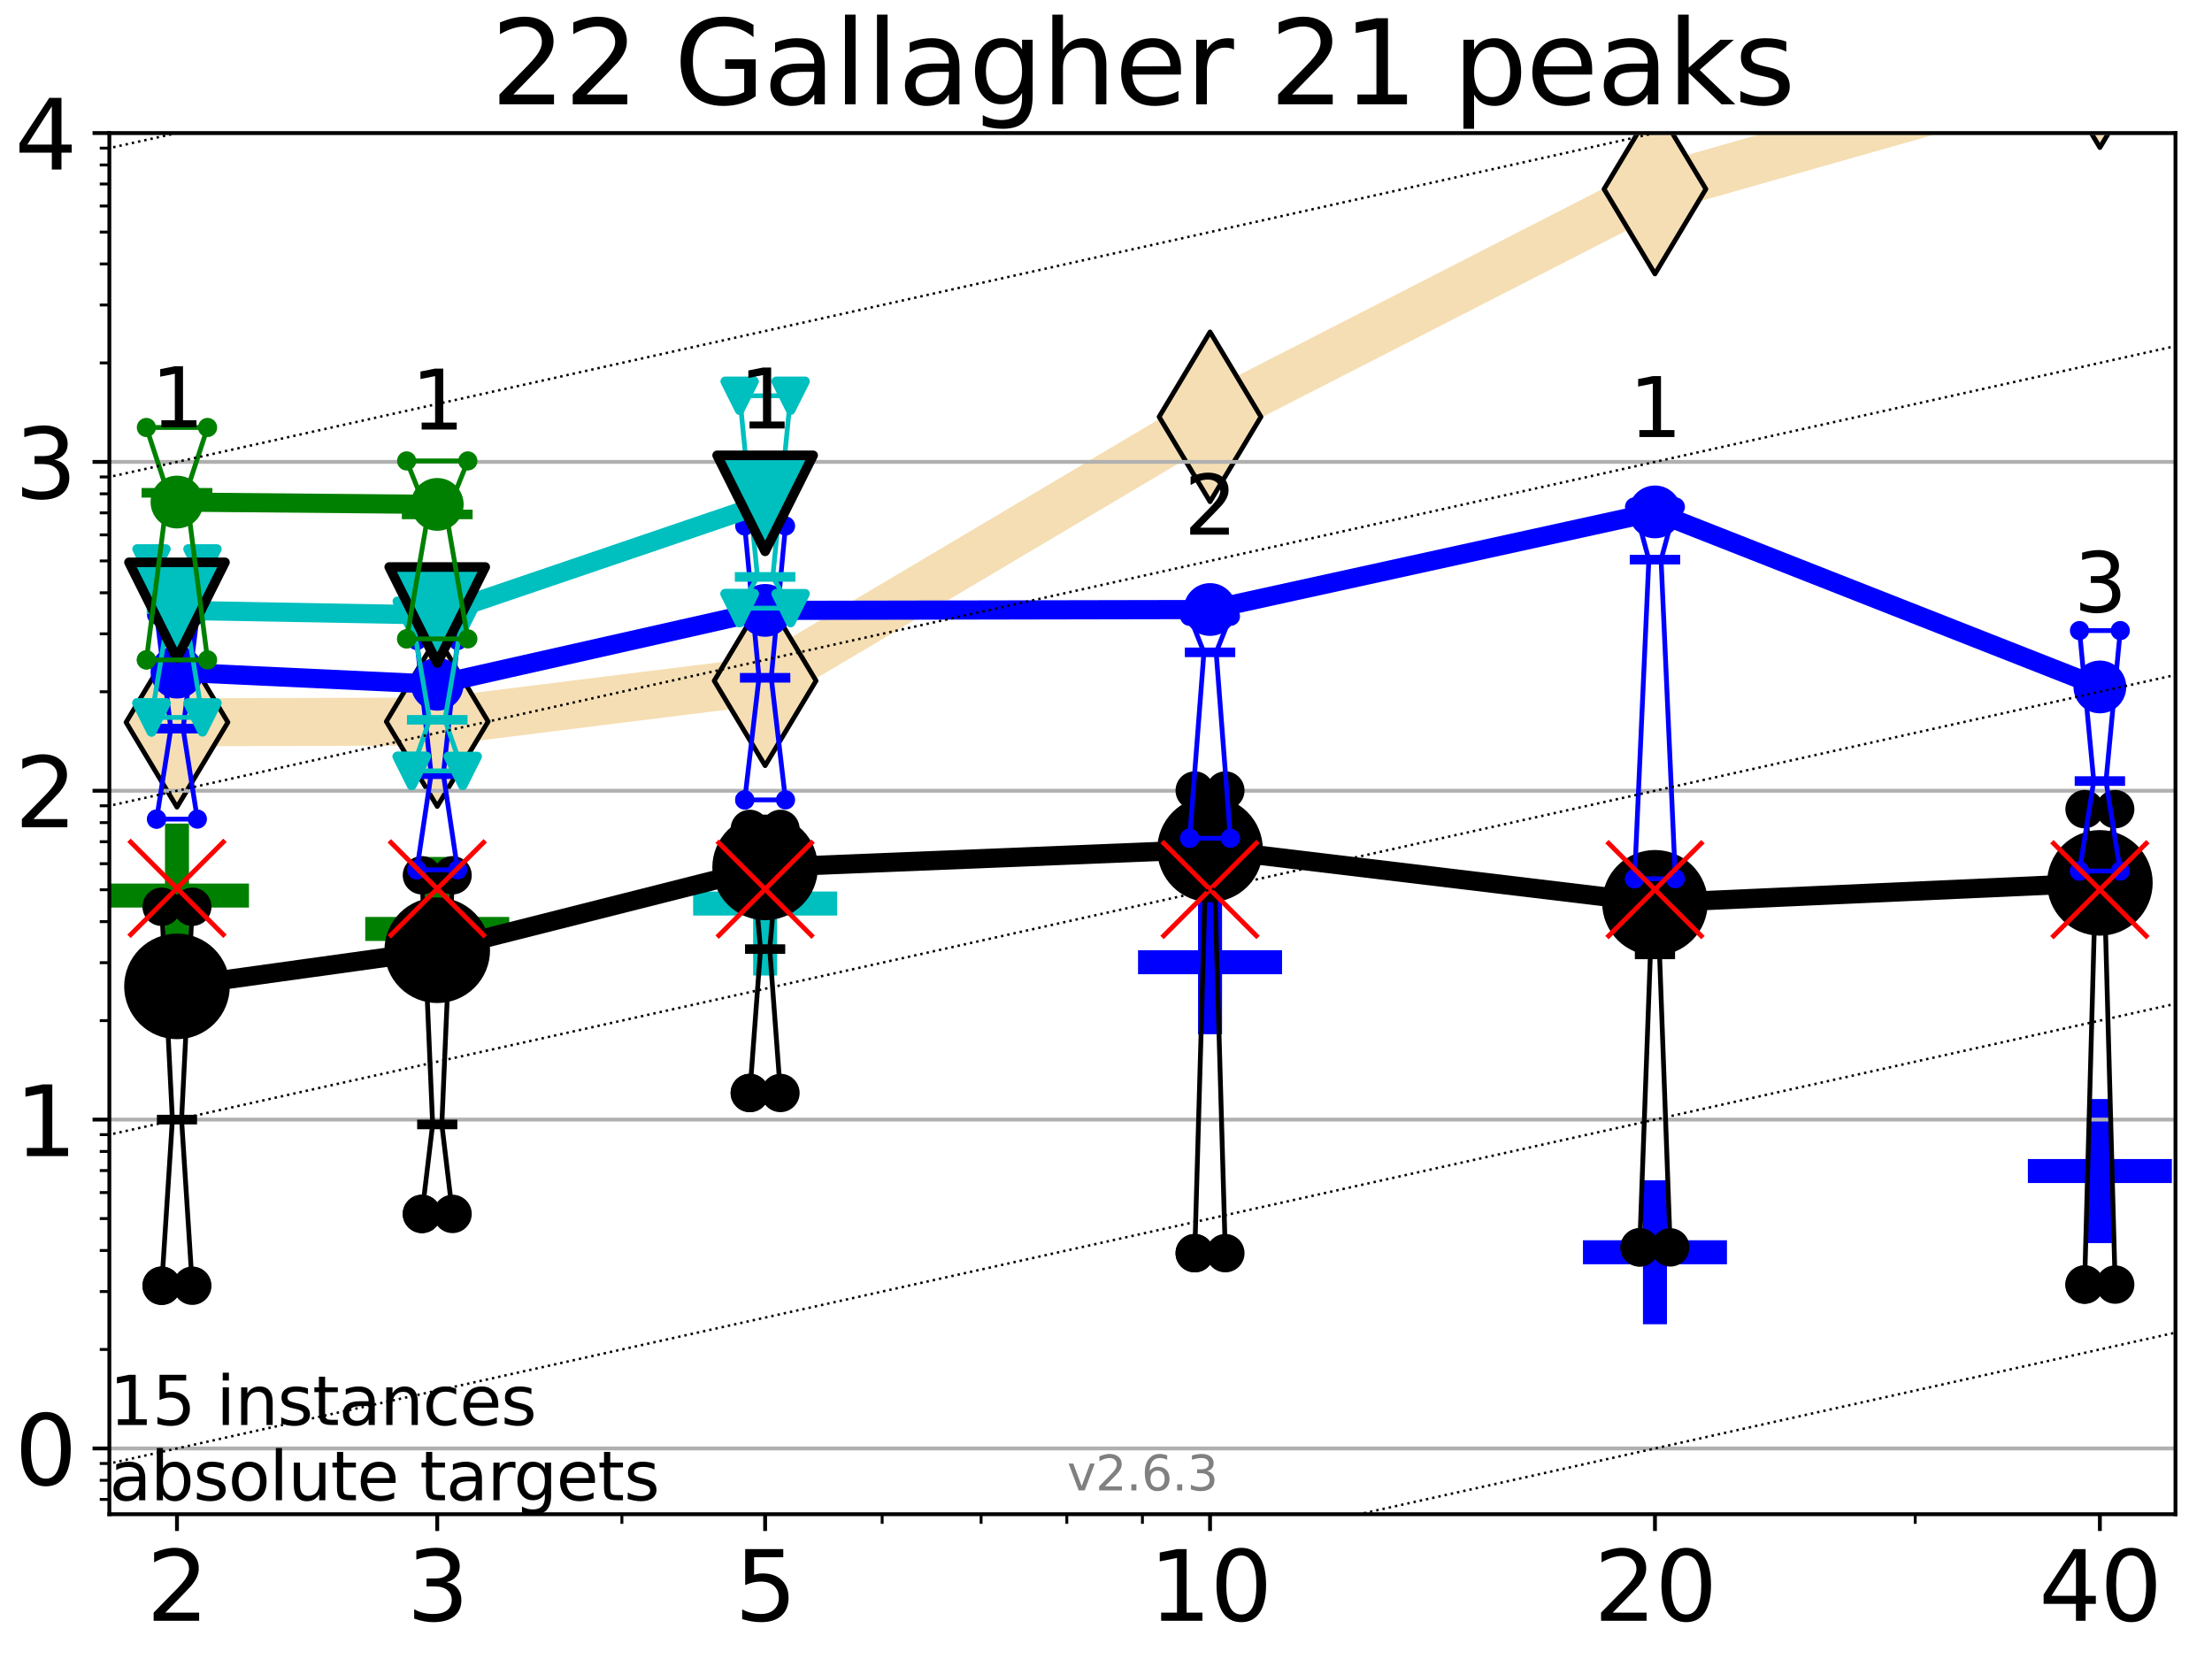 <?xml version="1.0" encoding="utf-8" standalone="no"?>
<!DOCTYPE svg PUBLIC "-//W3C//DTD SVG 1.1//EN"
  "http://www.w3.org/Graphics/SVG/1.1/DTD/svg11.dtd">
<svg xmlns:xlink="http://www.w3.org/1999/xlink" width="460.8pt" height="345.6pt" viewBox="0 0 460.8 345.6" xmlns="http://www.w3.org/2000/svg" version="1.1">
 <defs>
  <style type="text/css">*{stroke-linejoin: round; stroke-linecap: butt}</style>
 </defs>
 <g id="figure_1">
  <g id="patch_1">
   <path d="M 0 345.6 
L 460.8 345.6 
L 460.8 0 
L 0 0 
z
" style="fill: #ffffff"/>
  </g>
  <g id="axes_1">
   <g id="patch_2">
    <path d="M 22.78 315.44 
L 453.192 315.44 
L 453.192 27.72 
L 22.78 27.72 
z
" style="fill: #ffffff"/>
   </g>
   <g id="line2d_1">
    <path d="M 36.868 150.469 
L 91.085 150.316 
L 159.39 141.818 
L 252.074 86.831 
L 344.758 39.384 
L 437.443 13.054 
" clip-path="url(#p161a6e5d0e)" style="fill: none; stroke: #f5deb3; stroke-width: 10; stroke-linecap: square"/>
    <defs>
     <path id="m29a2a3c300" d="M -0 17.678 
L 10.607 0 
L 0 -17.678 
L -10.607 -0 
z
" style="stroke: #000000; stroke-linejoin: miter"/>
    </defs>
    <g clip-path="url(#p161a6e5d0e)">
     <use xlink:href="#m29a2a3c300" x="36.868" y="150.469" style="fill: #f5deb3; stroke: #000000; stroke-linejoin: miter"/>
     <use xlink:href="#m29a2a3c300" x="91.085" y="150.316" style="fill: #f5deb3; stroke: #000000; stroke-linejoin: miter"/>
     <use xlink:href="#m29a2a3c300" x="159.39" y="141.818" style="fill: #f5deb3; stroke: #000000; stroke-linejoin: miter"/>
     <use xlink:href="#m29a2a3c300" x="252.074" y="86.831" style="fill: #f5deb3; stroke: #000000; stroke-linejoin: miter"/>
     <use xlink:href="#m29a2a3c300" x="344.758" y="39.384" style="fill: #f5deb3; stroke: #000000; stroke-linejoin: miter"/>
     <use xlink:href="#m29a2a3c300" x="437.443" y="13.054" style="fill: #f5deb3; stroke: #000000; stroke-linejoin: miter"/>
    </g>
   </g>
   <g id="line2d_2">
    <defs>
     <path id="mcd19662aa1" d="M -15 0 
L 15 0 
M 0 15 
L 0 -15 
" style="stroke: #008000; stroke-width: 5"/>
    </defs>
    <g clip-path="url(#p161a6e5d0e)">
     <use xlink:href="#mcd19662aa1" x="36.868" y="186.566" style="fill: #008000; stroke: #008000; stroke-width: 5"/>
    </g>
   </g>
   <g id="line2d_3">
    <g clip-path="url(#p161a6e5d0e)">
     <use xlink:href="#mcd19662aa1" x="91.085" y="193.516" style="fill: #008000; stroke: #008000; stroke-width: 5"/>
    </g>
   </g>
   <g id="line2d_4">
    <defs>
     <path id="m81be397995" d="M -15 0 
L 15 0 
M 0 15 
L 0 -15 
" style="stroke: #00bfbf; stroke-width: 5"/>
    </defs>
    <g clip-path="url(#p161a6e5d0e)">
     <use xlink:href="#m81be397995" x="159.39" y="188.223" style="fill: #00bfbf; stroke: #00bfbf; stroke-width: 5"/>
    </g>
   </g>
   <g id="line2d_5">
    <defs>
     <path id="mc75eb118a5" d="M -15 0 
L 15 0 
M 0 15 
L 0 -15 
" style="stroke: #0000ff; stroke-width: 5"/>
    </defs>
    <g clip-path="url(#p161a6e5d0e)">
     <use xlink:href="#mc75eb118a5" x="252.074" y="200.45" style="fill: #0000ff; stroke: #0000ff; stroke-width: 5"/>
    </g>
   </g>
   <g id="line2d_6">
    <g clip-path="url(#p161a6e5d0e)">
     <use xlink:href="#mc75eb118a5" x="344.758" y="260.869" style="fill: #0000ff; stroke: #0000ff; stroke-width: 5"/>
    </g>
   </g>
   <g id="line2d_7">
    <g clip-path="url(#p161a6e5d0e)">
     <use xlink:href="#mc75eb118a5" x="437.443" y="243.952" style="fill: #0000ff; stroke: #0000ff; stroke-width: 5"/>
    </g>
   </g>
   <g id="matplotlib.axis_1">
    <g id="xtick_1">
     <g id="line2d_8">
      <defs>
       <path id="mf5bd394f9f" d="M 0 0 
L 0 3.5 
" style="stroke: #000000; stroke-width: 0.8"/>
      </defs>
      <g>
       <use xlink:href="#mf5bd394f9f" x="36.868" y="315.44" style="stroke: #000000; stroke-width: 0.8"/>
      </g>
     </g>
     <g id="text_1">
      <!-- 2 -->
      <g transform="translate(30.506 337.637) scale(0.2 -0.2)">
       <defs>
        <path id="DejaVuSans-32" d="M 1228 531 
L 3431 531 
L 3431 0 
L 469 0 
L 469 531 
Q 828 903 1448 1529 
Q 2069 2156 2228 2338 
Q 2531 2678 2651 2914 
Q 2772 3150 2772 3378 
Q 2772 3750 2511 3984 
Q 2250 4219 1831 4219 
Q 1534 4219 1204 4116 
Q 875 4013 500 3803 
L 500 4441 
Q 881 4594 1212 4672 
Q 1544 4750 1819 4750 
Q 2544 4750 2975 4387 
Q 3406 4025 3406 3419 
Q 3406 3131 3298 2873 
Q 3191 2616 2906 2266 
Q 2828 2175 2409 1742 
Q 1991 1309 1228 531 
z
" transform="scale(0.016)"/>
       </defs>
       <use xlink:href="#DejaVuSans-32"/>
      </g>
     </g>
    </g>
    <g id="xtick_2">
     <g id="line2d_9">
      <g>
       <use xlink:href="#mf5bd394f9f" x="91.085" y="315.44" style="stroke: #000000; stroke-width: 0.8"/>
      </g>
     </g>
     <g id="text_2">
      <!-- 3 -->
      <g transform="translate(84.723 337.637) scale(0.2 -0.2)">
       <defs>
        <path id="DejaVuSans-33" d="M 2597 2516 
Q 3050 2419 3304 2112 
Q 3559 1806 3559 1356 
Q 3559 666 3084 287 
Q 2609 -91 1734 -91 
Q 1441 -91 1130 -33 
Q 819 25 488 141 
L 488 750 
Q 750 597 1062 519 
Q 1375 441 1716 441 
Q 2309 441 2620 675 
Q 2931 909 2931 1356 
Q 2931 1769 2642 2001 
Q 2353 2234 1838 2234 
L 1294 2234 
L 1294 2753 
L 1863 2753 
Q 2328 2753 2575 2939 
Q 2822 3125 2822 3475 
Q 2822 3834 2567 4026 
Q 2313 4219 1838 4219 
Q 1578 4219 1281 4162 
Q 984 4106 628 3988 
L 628 4550 
Q 988 4650 1302 4700 
Q 1616 4750 1894 4750 
Q 2613 4750 3031 4423 
Q 3450 4097 3450 3541 
Q 3450 3153 3228 2886 
Q 3006 2619 2597 2516 
z
" transform="scale(0.016)"/>
       </defs>
       <use xlink:href="#DejaVuSans-33"/>
      </g>
     </g>
    </g>
    <g id="xtick_3">
     <g id="line2d_10">
      <g>
       <use xlink:href="#mf5bd394f9f" x="159.39" y="315.44" style="stroke: #000000; stroke-width: 0.8"/>
      </g>
     </g>
     <g id="text_3">
      <!-- 5 -->
      <g transform="translate(153.028 337.637) scale(0.2 -0.2)">
       <defs>
        <path id="DejaVuSans-35" d="M 691 4666 
L 3169 4666 
L 3169 4134 
L 1269 4134 
L 1269 2991 
Q 1406 3038 1543 3061 
Q 1681 3084 1819 3084 
Q 2600 3084 3056 2656 
Q 3513 2228 3513 1497 
Q 3513 744 3044 326 
Q 2575 -91 1722 -91 
Q 1428 -91 1123 -41 
Q 819 9 494 109 
L 494 744 
Q 775 591 1075 516 
Q 1375 441 1709 441 
Q 2250 441 2565 725 
Q 2881 1009 2881 1497 
Q 2881 1984 2565 2268 
Q 2250 2553 1709 2553 
Q 1456 2553 1204 2497 
Q 953 2441 691 2322 
L 691 4666 
z
" transform="scale(0.016)"/>
       </defs>
       <use xlink:href="#DejaVuSans-35"/>
      </g>
     </g>
    </g>
    <g id="xtick_4">
     <g id="line2d_11">
      <g>
       <use xlink:href="#mf5bd394f9f" x="252.074" y="315.44" style="stroke: #000000; stroke-width: 0.8"/>
      </g>
     </g>
     <g id="text_4">
      <!-- 10 -->
      <g transform="translate(239.349 337.637) scale(0.2 -0.2)">
       <defs>
        <path id="DejaVuSans-31" d="M 794 531 
L 1825 531 
L 1825 4091 
L 703 3866 
L 703 4441 
L 1819 4666 
L 2450 4666 
L 2450 531 
L 3481 531 
L 3481 0 
L 794 0 
L 794 531 
z
" transform="scale(0.016)"/>
        <path id="DejaVuSans-30" d="M 2034 4250 
Q 1547 4250 1301 3770 
Q 1056 3291 1056 2328 
Q 1056 1369 1301 889 
Q 1547 409 2034 409 
Q 2525 409 2770 889 
Q 3016 1369 3016 2328 
Q 3016 3291 2770 3770 
Q 2525 4250 2034 4250 
z
M 2034 4750 
Q 2819 4750 3233 4129 
Q 3647 3509 3647 2328 
Q 3647 1150 3233 529 
Q 2819 -91 2034 -91 
Q 1250 -91 836 529 
Q 422 1150 422 2328 
Q 422 3509 836 4129 
Q 1250 4750 2034 4750 
z
" transform="scale(0.016)"/>
       </defs>
       <use xlink:href="#DejaVuSans-31"/>
       <use xlink:href="#DejaVuSans-30" x="63.623"/>
      </g>
     </g>
    </g>
    <g id="xtick_5">
     <g id="line2d_12">
      <g>
       <use xlink:href="#mf5bd394f9f" x="344.758" y="315.44" style="stroke: #000000; stroke-width: 0.8"/>
      </g>
     </g>
     <g id="text_5">
      <!-- 20 -->
      <g transform="translate(332.033 337.637) scale(0.2 -0.2)">
       <use xlink:href="#DejaVuSans-32"/>
       <use xlink:href="#DejaVuSans-30" x="63.623"/>
      </g>
     </g>
    </g>
    <g id="xtick_6">
     <g id="line2d_13">
      <g>
       <use xlink:href="#mf5bd394f9f" x="437.443" y="315.44" style="stroke: #000000; stroke-width: 0.8"/>
      </g>
     </g>
     <g id="text_6">
      <!-- 40 -->
      <g transform="translate(424.718 337.637) scale(0.2 -0.2)">
       <defs>
        <path id="DejaVuSans-34" d="M 2419 4116 
L 825 1625 
L 2419 1625 
L 2419 4116 
z
M 2253 4666 
L 3047 4666 
L 3047 1625 
L 3713 1625 
L 3713 1100 
L 3047 1100 
L 3047 0 
L 2419 0 
L 2419 1100 
L 313 1100 
L 313 1709 
L 2253 4666 
z
" transform="scale(0.016)"/>
       </defs>
       <use xlink:href="#DejaVuSans-34"/>
       <use xlink:href="#DejaVuSans-30" x="63.623"/>
      </g>
     </g>
    </g>
    <g id="xtick_7">
     <g id="line2d_14">
      <defs>
       <path id="m0512ffca2b" d="M 0 0 
L 0 2 
" style="stroke: #000000; stroke-width: 0.6"/>
      </defs>
      <g>
       <use xlink:href="#m0512ffca2b" x="129.552" y="315.44" style="stroke: #000000; stroke-width: 0.6"/>
      </g>
     </g>
    </g>
    <g id="xtick_8">
     <g id="line2d_15">
      <g>
       <use xlink:href="#m0512ffca2b" x="183.769" y="315.44" style="stroke: #000000; stroke-width: 0.6"/>
      </g>
     </g>
    </g>
    <g id="xtick_9">
     <g id="line2d_16">
      <g>
       <use xlink:href="#m0512ffca2b" x="204.381" y="315.44" style="stroke: #000000; stroke-width: 0.6"/>
      </g>
     </g>
    </g>
    <g id="xtick_10">
     <g id="line2d_17">
      <g>
       <use xlink:href="#m0512ffca2b" x="222.237" y="315.44" style="stroke: #000000; stroke-width: 0.6"/>
      </g>
     </g>
    </g>
    <g id="xtick_11">
     <g id="line2d_18">
      <g>
       <use xlink:href="#m0512ffca2b" x="237.986" y="315.44" style="stroke: #000000; stroke-width: 0.6"/>
      </g>
     </g>
    </g>
    <g id="xtick_12">
     <g id="line2d_19">
      <g>
       <use xlink:href="#m0512ffca2b" x="398.975" y="315.44" style="stroke: #000000; stroke-width: 0.6"/>
      </g>
     </g>
    </g>
   </g>
   <g id="matplotlib.axis_2">
    <g id="ytick_1">
     <g id="line2d_20">
      <path d="M 22.78 301.739 
L 453.192 301.739 
" clip-path="url(#p161a6e5d0e)" style="fill: none; stroke: #b0b0b0; stroke-width: 0.8; stroke-linecap: square"/>
     </g>
     <g id="line2d_21">
      <defs>
       <path id="m770ff66033" d="M 0 0 
L -3.5 0 
" style="stroke: #000000; stroke-width: 0.8"/>
      </defs>
      <g>
       <use xlink:href="#m770ff66033" x="22.78" y="301.739" style="stroke: #000000; stroke-width: 0.8"/>
      </g>
     </g>
     <g id="text_7">
      <!-- 0 -->
      <g transform="translate(3.055 309.337) scale(0.2 -0.2)">
       <use xlink:href="#DejaVuSans-30"/>
      </g>
     </g>
    </g>
    <g id="ytick_2">
     <g id="line2d_22">
      <path d="M 22.78 233.234 
L 453.192 233.234 
" clip-path="url(#p161a6e5d0e)" style="fill: none; stroke: #b0b0b0; stroke-width: 0.8; stroke-linecap: square"/>
     </g>
     <g id="line2d_23">
      <g>
       <use xlink:href="#m770ff66033" x="22.78" y="233.234" style="stroke: #000000; stroke-width: 0.8"/>
      </g>
     </g>
     <g id="text_8">
      <!-- 1 -->
      <g transform="translate(3.055 240.833) scale(0.2 -0.2)">
       <use xlink:href="#DejaVuSans-31"/>
      </g>
     </g>
    </g>
    <g id="ytick_3">
     <g id="line2d_24">
      <path d="M 22.78 164.73 
L 453.192 164.73 
" clip-path="url(#p161a6e5d0e)" style="fill: none; stroke: #b0b0b0; stroke-width: 0.8; stroke-linecap: square"/>
     </g>
     <g id="line2d_25">
      <g>
       <use xlink:href="#m770ff66033" x="22.78" y="164.73" style="stroke: #000000; stroke-width: 0.8"/>
      </g>
     </g>
     <g id="text_9">
      <!-- 2 -->
      <g transform="translate(3.055 172.328) scale(0.2 -0.2)">
       <use xlink:href="#DejaVuSans-32"/>
      </g>
     </g>
    </g>
    <g id="ytick_4">
     <g id="line2d_26">
      <path d="M 22.78 96.225 
L 453.192 96.225 
" clip-path="url(#p161a6e5d0e)" style="fill: none; stroke: #b0b0b0; stroke-width: 0.8; stroke-linecap: square"/>
     </g>
     <g id="line2d_27">
      <g>
       <use xlink:href="#m770ff66033" x="22.78" y="96.225" style="stroke: #000000; stroke-width: 0.8"/>
      </g>
     </g>
     <g id="text_10">
      <!-- 3 -->
      <g transform="translate(3.055 103.823) scale(0.2 -0.2)">
       <use xlink:href="#DejaVuSans-33"/>
      </g>
     </g>
    </g>
    <g id="ytick_5">
     <g id="line2d_28">
      <path d="M 22.78 27.72 
L 453.192 27.72 
" clip-path="url(#p161a6e5d0e)" style="fill: none; stroke: #b0b0b0; stroke-width: 0.8; stroke-linecap: square"/>
     </g>
     <g id="line2d_29">
      <g>
       <use xlink:href="#m770ff66033" x="22.78" y="27.72" style="stroke: #000000; stroke-width: 0.8"/>
      </g>
     </g>
     <g id="text_11">
      <!-- 4 -->
      <g transform="translate(3.055 35.318) scale(0.2 -0.2)">
       <use xlink:href="#DejaVuSans-34"/>
      </g>
     </g>
    </g>
    <g id="ytick_6">
     <g id="line2d_30">
      <defs>
       <path id="m3128306a9a" d="M 0 0 
L -2 0 
" style="stroke: #000000; stroke-width: 0.6"/>
      </defs>
      <g>
       <use xlink:href="#m3128306a9a" x="22.78" y="312.351" style="stroke: #000000; stroke-width: 0.6"/>
      </g>
     </g>
    </g>
    <g id="ytick_7">
     <g id="line2d_31">
      <g>
       <use xlink:href="#m3128306a9a" x="22.78" y="308.378" style="stroke: #000000; stroke-width: 0.6"/>
      </g>
     </g>
    </g>
    <g id="ytick_8">
     <g id="line2d_32">
      <g>
       <use xlink:href="#m3128306a9a" x="22.78" y="304.874" style="stroke: #000000; stroke-width: 0.6"/>
      </g>
     </g>
    </g>
    <g id="ytick_9">
     <g id="line2d_33">
      <g>
       <use xlink:href="#m3128306a9a" x="22.78" y="281.117" style="stroke: #000000; stroke-width: 0.6"/>
      </g>
     </g>
    </g>
    <g id="ytick_10">
     <g id="line2d_34">
      <g>
       <use xlink:href="#m3128306a9a" x="22.78" y="269.054" style="stroke: #000000; stroke-width: 0.6"/>
      </g>
     </g>
    </g>
    <g id="ytick_11">
     <g id="line2d_35">
      <g>
       <use xlink:href="#m3128306a9a" x="22.78" y="260.495" style="stroke: #000000; stroke-width: 0.6"/>
      </g>
     </g>
    </g>
    <g id="ytick_12">
     <g id="line2d_36">
      <g>
       <use xlink:href="#m3128306a9a" x="22.78" y="253.856" style="stroke: #000000; stroke-width: 0.6"/>
      </g>
     </g>
    </g>
    <g id="ytick_13">
     <g id="line2d_37">
      <g>
       <use xlink:href="#m3128306a9a" x="22.78" y="248.432" style="stroke: #000000; stroke-width: 0.6"/>
      </g>
     </g>
    </g>
    <g id="ytick_14">
     <g id="line2d_38">
      <g>
       <use xlink:href="#m3128306a9a" x="22.78" y="243.846" style="stroke: #000000; stroke-width: 0.6"/>
      </g>
     </g>
    </g>
    <g id="ytick_15">
     <g id="line2d_39">
      <g>
       <use xlink:href="#m3128306a9a" x="22.78" y="239.873" style="stroke: #000000; stroke-width: 0.6"/>
      </g>
     </g>
    </g>
    <g id="ytick_16">
     <g id="line2d_40">
      <g>
       <use xlink:href="#m3128306a9a" x="22.78" y="236.369" style="stroke: #000000; stroke-width: 0.6"/>
      </g>
     </g>
    </g>
    <g id="ytick_17">
     <g id="line2d_41">
      <g>
       <use xlink:href="#m3128306a9a" x="22.78" y="212.612" style="stroke: #000000; stroke-width: 0.6"/>
      </g>
     </g>
    </g>
    <g id="ytick_18">
     <g id="line2d_42">
      <g>
       <use xlink:href="#m3128306a9a" x="22.78" y="200.549" style="stroke: #000000; stroke-width: 0.6"/>
      </g>
     </g>
    </g>
    <g id="ytick_19">
     <g id="line2d_43">
      <g>
       <use xlink:href="#m3128306a9a" x="22.78" y="191.99" style="stroke: #000000; stroke-width: 0.6"/>
      </g>
     </g>
    </g>
    <g id="ytick_20">
     <g id="line2d_44">
      <g>
       <use xlink:href="#m3128306a9a" x="22.78" y="185.352" style="stroke: #000000; stroke-width: 0.6"/>
      </g>
     </g>
    </g>
    <g id="ytick_21">
     <g id="line2d_45">
      <g>
       <use xlink:href="#m3128306a9a" x="22.78" y="179.927" style="stroke: #000000; stroke-width: 0.6"/>
      </g>
     </g>
    </g>
    <g id="ytick_22">
     <g id="line2d_46">
      <g>
       <use xlink:href="#m3128306a9a" x="22.78" y="175.341" style="stroke: #000000; stroke-width: 0.6"/>
      </g>
     </g>
    </g>
    <g id="ytick_23">
     <g id="line2d_47">
      <g>
       <use xlink:href="#m3128306a9a" x="22.78" y="171.368" style="stroke: #000000; stroke-width: 0.6"/>
      </g>
     </g>
    </g>
    <g id="ytick_24">
     <g id="line2d_48">
      <g>
       <use xlink:href="#m3128306a9a" x="22.78" y="167.864" style="stroke: #000000; stroke-width: 0.6"/>
      </g>
     </g>
    </g>
    <g id="ytick_25">
     <g id="line2d_49">
      <g>
       <use xlink:href="#m3128306a9a" x="22.78" y="144.108" style="stroke: #000000; stroke-width: 0.6"/>
      </g>
     </g>
    </g>
    <g id="ytick_26">
     <g id="line2d_50">
      <g>
       <use xlink:href="#m3128306a9a" x="22.78" y="132.044" style="stroke: #000000; stroke-width: 0.6"/>
      </g>
     </g>
    </g>
    <g id="ytick_27">
     <g id="line2d_51">
      <g>
       <use xlink:href="#m3128306a9a" x="22.78" y="123.486" style="stroke: #000000; stroke-width: 0.6"/>
      </g>
     </g>
    </g>
    <g id="ytick_28">
     <g id="line2d_52">
      <g>
       <use xlink:href="#m3128306a9a" x="22.78" y="116.847" style="stroke: #000000; stroke-width: 0.6"/>
      </g>
     </g>
    </g>
    <g id="ytick_29">
     <g id="line2d_53">
      <g>
       <use xlink:href="#m3128306a9a" x="22.78" y="111.422" style="stroke: #000000; stroke-width: 0.6"/>
      </g>
     </g>
    </g>
    <g id="ytick_30">
     <g id="line2d_54">
      <g>
       <use xlink:href="#m3128306a9a" x="22.78" y="106.836" style="stroke: #000000; stroke-width: 0.6"/>
      </g>
     </g>
    </g>
    <g id="ytick_31">
     <g id="line2d_55">
      <g>
       <use xlink:href="#m3128306a9a" x="22.78" y="102.864" style="stroke: #000000; stroke-width: 0.6"/>
      </g>
     </g>
    </g>
    <g id="ytick_32">
     <g id="line2d_56">
      <g>
       <use xlink:href="#m3128306a9a" x="22.78" y="99.359" style="stroke: #000000; stroke-width: 0.6"/>
      </g>
     </g>
    </g>
    <g id="ytick_33">
     <g id="line2d_57">
      <g>
       <use xlink:href="#m3128306a9a" x="22.78" y="75.603" style="stroke: #000000; stroke-width: 0.6"/>
      </g>
     </g>
    </g>
    <g id="ytick_34">
     <g id="line2d_58">
      <g>
       <use xlink:href="#m3128306a9a" x="22.78" y="63.54" style="stroke: #000000; stroke-width: 0.6"/>
      </g>
     </g>
    </g>
    <g id="ytick_35">
     <g id="line2d_59">
      <g>
       <use xlink:href="#m3128306a9a" x="22.78" y="54.981" style="stroke: #000000; stroke-width: 0.6"/>
      </g>
     </g>
    </g>
    <g id="ytick_36">
     <g id="line2d_60">
      <g>
       <use xlink:href="#m3128306a9a" x="22.78" y="48.342" style="stroke: #000000; stroke-width: 0.6"/>
      </g>
     </g>
    </g>
    <g id="ytick_37">
     <g id="line2d_61">
      <g>
       <use xlink:href="#m3128306a9a" x="22.78" y="42.918" style="stroke: #000000; stroke-width: 0.6"/>
      </g>
     </g>
    </g>
    <g id="ytick_38">
     <g id="line2d_62">
      <g>
       <use xlink:href="#m3128306a9a" x="22.78" y="38.332" style="stroke: #000000; stroke-width: 0.6"/>
      </g>
     </g>
    </g>
    <g id="ytick_39">
     <g id="line2d_63">
      <g>
       <use xlink:href="#m3128306a9a" x="22.78" y="34.359" style="stroke: #000000; stroke-width: 0.6"/>
      </g>
     </g>
    </g>
    <g id="ytick_40">
     <g id="line2d_64">
      <g>
       <use xlink:href="#m3128306a9a" x="22.78" y="30.855" style="stroke: #000000; stroke-width: 0.6"/>
      </g>
     </g>
    </g>
   </g>
   <g id="line2d_65">
    <path d="M 33.682 267.839 
L 35.912 233.234 
L 33.682 188.902 
L 40.054 188.902 
L 37.824 233.234 
L 40.054 267.839 
L 33.682 267.839 
" clip-path="url(#p161a6e5d0e)" style="fill: none; stroke: #000000; stroke-linecap: square"/>
   </g>
   <g id="line2d_66">
    <path d="M 33.682 267.839 
L 40.054 267.839 
L 40.054 188.902 
L 33.682 188.902 
L 33.682 267.839 
" clip-path="url(#p161a6e5d0e)" style="fill: none"/>
    <defs>
     <path id="m5cfab9a7c9" d="M 0 3 
C 0.796 3 1.559 2.684 2.121 2.121 
C 2.684 1.559 3 0.796 3 0 
C 3 -0.796 2.684 -1.559 2.121 -2.121 
C 1.559 -2.684 0.796 -3 0 -3 
C -0.796 -3 -1.559 -2.684 -2.121 -2.121 
C -2.684 -1.559 -3 -0.796 -3 0 
C -3 0.796 -2.684 1.559 -2.121 2.121 
C -1.559 2.684 -0.796 3 0 3 
z
" style="stroke: #000000; stroke-width: 2"/>
    </defs>
    <g clip-path="url(#p161a6e5d0e)">
     <use xlink:href="#m5cfab9a7c9" x="33.682" y="267.839" style="stroke: #000000; stroke-width: 2"/>
     <use xlink:href="#m5cfab9a7c9" x="40.054" y="267.839" style="stroke: #000000; stroke-width: 2"/>
     <use xlink:href="#m5cfab9a7c9" x="40.054" y="188.902" style="stroke: #000000; stroke-width: 2"/>
     <use xlink:href="#m5cfab9a7c9" x="33.682" y="188.902" style="stroke: #000000; stroke-width: 2"/>
     <use xlink:href="#m5cfab9a7c9" x="33.682" y="267.839" style="stroke: #000000; stroke-width: 2"/>
    </g>
   </g>
   <g id="line2d_67">
    <path d="M 33.682 233.234 
L 40.054 233.234 
" clip-path="url(#p161a6e5d0e)" style="fill: none; stroke: #000000; stroke-width: 2; stroke-linecap: square"/>
   </g>
   <g id="line2d_68">
    <path d="M 87.899 252.881 
L 90.129 234.243 
L 87.899 182.336 
L 94.271 182.336 
L 92.041 234.243 
L 94.271 252.881 
L 87.899 252.881 
" clip-path="url(#p161a6e5d0e)" style="fill: none; stroke: #000000; stroke-linecap: square"/>
   </g>
   <g id="line2d_69">
    <path d="M 87.899 252.881 
L 94.271 252.881 
L 94.271 182.336 
L 87.899 182.336 
L 87.899 252.881 
" clip-path="url(#p161a6e5d0e)" style="fill: none"/>
    <g clip-path="url(#p161a6e5d0e)">
     <use xlink:href="#m5cfab9a7c9" x="87.899" y="252.881" style="stroke: #000000; stroke-width: 2"/>
     <use xlink:href="#m5cfab9a7c9" x="94.271" y="252.881" style="stroke: #000000; stroke-width: 2"/>
     <use xlink:href="#m5cfab9a7c9" x="94.271" y="182.336" style="stroke: #000000; stroke-width: 2"/>
     <use xlink:href="#m5cfab9a7c9" x="87.899" y="182.336" style="stroke: #000000; stroke-width: 2"/>
     <use xlink:href="#m5cfab9a7c9" x="87.899" y="252.881" style="stroke: #000000; stroke-width: 2"/>
    </g>
   </g>
   <g id="line2d_70">
    <path d="M 87.899 234.243 
L 94.271 234.243 
" clip-path="url(#p161a6e5d0e)" style="fill: none; stroke: #000000; stroke-width: 2; stroke-linecap: square"/>
   </g>
   <g id="line2d_71">
    <path d="M 156.204 227.686 
L 158.434 197.714 
L 156.204 172.68 
L 162.576 172.68 
L 160.346 197.714 
L 162.576 227.686 
L 156.204 227.686 
" clip-path="url(#p161a6e5d0e)" style="fill: none; stroke: #000000; stroke-linecap: square"/>
   </g>
   <g id="line2d_72">
    <path d="M 156.204 227.686 
L 162.576 227.686 
L 162.576 172.68 
L 156.204 172.68 
L 156.204 227.686 
" clip-path="url(#p161a6e5d0e)" style="fill: none"/>
    <g clip-path="url(#p161a6e5d0e)">
     <use xlink:href="#m5cfab9a7c9" x="156.204" y="227.686" style="stroke: #000000; stroke-width: 2"/>
     <use xlink:href="#m5cfab9a7c9" x="162.576" y="227.686" style="stroke: #000000; stroke-width: 2"/>
     <use xlink:href="#m5cfab9a7c9" x="162.576" y="172.68" style="stroke: #000000; stroke-width: 2"/>
     <use xlink:href="#m5cfab9a7c9" x="156.204" y="172.68" style="stroke: #000000; stroke-width: 2"/>
     <use xlink:href="#m5cfab9a7c9" x="156.204" y="227.686" style="stroke: #000000; stroke-width: 2"/>
    </g>
   </g>
   <g id="line2d_73">
    <path d="M 156.204 197.714 
L 162.576 197.714 
" clip-path="url(#p161a6e5d0e)" style="fill: none; stroke: #000000; stroke-width: 2; stroke-linecap: square"/>
   </g>
   <g id="line2d_74">
    <path d="M 248.888 261.058 
L 251.118 183.562 
L 248.888 164.678 
L 255.26 164.678 
L 253.03 183.562 
L 255.26 261.058 
L 248.888 261.058 
" clip-path="url(#p161a6e5d0e)" style="fill: none; stroke: #000000; stroke-linecap: square"/>
   </g>
   <g id="line2d_75">
    <path d="M 248.888 261.058 
L 255.26 261.058 
L 255.26 164.678 
L 248.888 164.678 
L 248.888 261.058 
" clip-path="url(#p161a6e5d0e)" style="fill: none"/>
    <g clip-path="url(#p161a6e5d0e)">
     <use xlink:href="#m5cfab9a7c9" x="248.888" y="261.058" style="stroke: #000000; stroke-width: 2"/>
     <use xlink:href="#m5cfab9a7c9" x="255.26" y="261.058" style="stroke: #000000; stroke-width: 2"/>
     <use xlink:href="#m5cfab9a7c9" x="255.26" y="164.678" style="stroke: #000000; stroke-width: 2"/>
     <use xlink:href="#m5cfab9a7c9" x="248.888" y="164.678" style="stroke: #000000; stroke-width: 2"/>
     <use xlink:href="#m5cfab9a7c9" x="248.888" y="261.058" style="stroke: #000000; stroke-width: 2"/>
    </g>
   </g>
   <g id="line2d_76">
    <path d="M 248.888 183.562 
L 255.26 183.562 
" clip-path="url(#p161a6e5d0e)" style="fill: none; stroke: #000000; stroke-width: 2; stroke-linecap: square"/>
   </g>
   <g id="line2d_77">
    <path d="M 341.572 259.851 
L 343.803 198.816 
L 341.572 184.559 
L 347.945 184.559 
L 345.714 198.816 
L 347.945 259.851 
L 341.572 259.851 
" clip-path="url(#p161a6e5d0e)" style="fill: none; stroke: #000000; stroke-linecap: square"/>
   </g>
   <g id="line2d_78">
    <path d="M 341.572 259.851 
L 347.945 259.851 
L 347.945 184.559 
L 341.572 184.559 
L 341.572 259.851 
" clip-path="url(#p161a6e5d0e)" style="fill: none"/>
    <g clip-path="url(#p161a6e5d0e)">
     <use xlink:href="#m5cfab9a7c9" x="341.572" y="259.851" style="stroke: #000000; stroke-width: 2"/>
     <use xlink:href="#m5cfab9a7c9" x="347.945" y="259.851" style="stroke: #000000; stroke-width: 2"/>
     <use xlink:href="#m5cfab9a7c9" x="347.945" y="184.559" style="stroke: #000000; stroke-width: 2"/>
     <use xlink:href="#m5cfab9a7c9" x="341.572" y="184.559" style="stroke: #000000; stroke-width: 2"/>
     <use xlink:href="#m5cfab9a7c9" x="341.572" y="259.851" style="stroke: #000000; stroke-width: 2"/>
    </g>
   </g>
   <g id="line2d_79">
    <path d="M 341.572 198.816 
L 347.945 198.816 
" clip-path="url(#p161a6e5d0e)" style="fill: none; stroke: #000000; stroke-width: 2; stroke-linecap: square"/>
   </g>
   <g id="line2d_80">
    <path d="M 434.257 267.602 
L 436.487 185.726 
L 434.257 168.56 
L 440.629 168.56 
L 438.398 185.726 
L 440.629 267.602 
L 434.257 267.602 
" clip-path="url(#p161a6e5d0e)" style="fill: none; stroke: #000000; stroke-linecap: square"/>
   </g>
   <g id="line2d_81">
    <path d="M 434.257 267.602 
L 440.629 267.602 
L 440.629 168.56 
L 434.257 168.56 
L 434.257 267.602 
" clip-path="url(#p161a6e5d0e)" style="fill: none"/>
    <g clip-path="url(#p161a6e5d0e)">
     <use xlink:href="#m5cfab9a7c9" x="434.257" y="267.602" style="stroke: #000000; stroke-width: 2"/>
     <use xlink:href="#m5cfab9a7c9" x="440.629" y="267.602" style="stroke: #000000; stroke-width: 2"/>
     <use xlink:href="#m5cfab9a7c9" x="440.629" y="168.56" style="stroke: #000000; stroke-width: 2"/>
     <use xlink:href="#m5cfab9a7c9" x="434.257" y="168.56" style="stroke: #000000; stroke-width: 2"/>
     <use xlink:href="#m5cfab9a7c9" x="434.257" y="267.602" style="stroke: #000000; stroke-width: 2"/>
    </g>
   </g>
   <g id="line2d_82">
    <path d="M 434.257 185.726 
L 440.629 185.726 
" clip-path="url(#p161a6e5d0e)" style="fill: none; stroke: #000000; stroke-width: 2; stroke-linecap: square"/>
   </g>
   <g id="line2d_83">
    <path d="M 36.868 205.482 
L 91.085 197.955 
" clip-path="url(#p161a6e5d0e)" style="fill: none; stroke: #000000; stroke-width: 4; stroke-linecap: square"/>
   </g>
   <g id="line2d_84">
    <path d="M 91.085 197.955 
L 159.39 180.693 
" clip-path="url(#p161a6e5d0e)" style="fill: none; stroke: #000000; stroke-width: 4; stroke-linecap: square"/>
   </g>
   <g id="line2d_85">
    <path d="M 159.39 180.693 
L 252.074 176.937 
" clip-path="url(#p161a6e5d0e)" style="fill: none; stroke: #000000; stroke-width: 4; stroke-linecap: square"/>
   </g>
   <g id="line2d_86">
    <path d="M 252.074 176.937 
L 344.758 188.07 
" clip-path="url(#p161a6e5d0e)" style="fill: none; stroke: #000000; stroke-width: 4; stroke-linecap: square"/>
   </g>
   <g id="line2d_87">
    <path d="M 344.758 188.07 
L 437.443 183.919 
" clip-path="url(#p161a6e5d0e)" style="fill: none; stroke: #000000; stroke-width: 4; stroke-linecap: square"/>
   </g>
   <g id="line2d_88">
    <path d="M 36.868 205.482 
L 91.085 197.955 
L 159.39 180.693 
L 252.074 176.937 
L 344.758 188.07 
L 437.443 183.919 
" clip-path="url(#p161a6e5d0e)" style="fill: none"/>
    <defs>
     <path id="m83f900276f" d="M 0 10 
C 2.652 10 5.196 8.946 7.071 7.071 
C 8.946 5.196 10 2.652 10 0 
C 10 -2.652 8.946 -5.196 7.071 -7.071 
C 5.196 -8.946 2.652 -10 0 -10 
C -2.652 -10 -5.196 -8.946 -7.071 -7.071 
C -8.946 -5.196 -10 -2.652 -10 0 
C -10 2.652 -8.946 5.196 -7.071 7.071 
C -5.196 8.946 -2.652 10 0 10 
z
" style="stroke: #000000; stroke-width: 2"/>
    </defs>
    <g clip-path="url(#p161a6e5d0e)">
     <use xlink:href="#m83f900276f" x="36.868" y="205.482" style="stroke: #000000; stroke-width: 2"/>
     <use xlink:href="#m83f900276f" x="91.085" y="197.955" style="stroke: #000000; stroke-width: 2"/>
     <use xlink:href="#m83f900276f" x="159.39" y="180.693" style="stroke: #000000; stroke-width: 2"/>
     <use xlink:href="#m83f900276f" x="252.074" y="176.937" style="stroke: #000000; stroke-width: 2"/>
     <use xlink:href="#m83f900276f" x="344.758" y="188.07" style="stroke: #000000; stroke-width: 2"/>
     <use xlink:href="#m83f900276f" x="437.443" y="183.919" style="stroke: #000000; stroke-width: 2"/>
    </g>
   </g>
   <g id="line2d_89">
    <path d="M 32.62 170.634 
L 35.594 151.787 
L 32.62 128.103 
L 41.116 128.103 
L 38.143 151.787 
L 41.116 170.634 
L 32.62 170.634 
" clip-path="url(#p161a6e5d0e)" style="fill: none; stroke: #0000ff; stroke-linecap: square"/>
   </g>
   <g id="line2d_90">
    <path d="M 32.62 170.634 
L 41.116 170.634 
L 41.116 128.103 
L 32.62 128.103 
L 32.62 170.634 
" clip-path="url(#p161a6e5d0e)" style="fill: none"/>
    <defs>
     <path id="mdbc261364a" d="M 0 1.5 
C 0.398 1.5 0.779 1.342 1.061 1.061 
C 1.342 0.779 1.5 0.398 1.5 0 
C 1.5 -0.398 1.342 -0.779 1.061 -1.061 
C 0.779 -1.342 0.398 -1.5 0 -1.5 
C -0.398 -1.5 -0.779 -1.342 -1.061 -1.061 
C -1.342 -0.779 -1.5 -0.398 -1.5 0 
C -1.5 0.398 -1.342 0.779 -1.061 1.061 
C -0.779 1.342 -0.398 1.5 0 1.5 
z
" style="stroke: #0000ff"/>
    </defs>
    <g clip-path="url(#p161a6e5d0e)">
     <use xlink:href="#mdbc261364a" x="32.62" y="170.634" style="fill: #0000ff; stroke: #0000ff"/>
     <use xlink:href="#mdbc261364a" x="41.116" y="170.634" style="fill: #0000ff; stroke: #0000ff"/>
     <use xlink:href="#mdbc261364a" x="41.116" y="128.103" style="fill: #0000ff; stroke: #0000ff"/>
     <use xlink:href="#mdbc261364a" x="32.62" y="128.103" style="fill: #0000ff; stroke: #0000ff"/>
     <use xlink:href="#mdbc261364a" x="32.62" y="170.634" style="fill: #0000ff; stroke: #0000ff"/>
    </g>
   </g>
   <g id="line2d_91">
    <path d="M 32.62 151.787 
L 41.116 151.787 
" clip-path="url(#p161a6e5d0e)" style="fill: none; stroke: #0000ff; stroke-width: 2; stroke-linecap: square"/>
   </g>
   <g id="line2d_92">
    <path d="M 86.837 181.193 
L 89.811 161.269 
L 86.837 133.432 
L 95.333 133.432 
L 92.359 161.269 
L 95.333 181.193 
L 86.837 181.193 
" clip-path="url(#p161a6e5d0e)" style="fill: none; stroke: #0000ff; stroke-linecap: square"/>
   </g>
   <g id="line2d_93">
    <path d="M 86.837 181.193 
L 95.333 181.193 
L 95.333 133.432 
L 86.837 133.432 
L 86.837 181.193 
" clip-path="url(#p161a6e5d0e)" style="fill: none"/>
    <g clip-path="url(#p161a6e5d0e)">
     <use xlink:href="#mdbc261364a" x="86.837" y="181.193" style="fill: #0000ff; stroke: #0000ff"/>
     <use xlink:href="#mdbc261364a" x="95.333" y="181.193" style="fill: #0000ff; stroke: #0000ff"/>
     <use xlink:href="#mdbc261364a" x="95.333" y="133.432" style="fill: #0000ff; stroke: #0000ff"/>
     <use xlink:href="#mdbc261364a" x="86.837" y="133.432" style="fill: #0000ff; stroke: #0000ff"/>
     <use xlink:href="#mdbc261364a" x="86.837" y="181.193" style="fill: #0000ff; stroke: #0000ff"/>
    </g>
   </g>
   <g id="line2d_94">
    <path d="M 86.837 161.269 
L 95.333 161.269 
" clip-path="url(#p161a6e5d0e)" style="fill: none; stroke: #0000ff; stroke-width: 2; stroke-linecap: square"/>
   </g>
   <g id="line2d_95">
    <path d="M 155.142 166.634 
L 158.116 141.191 
L 155.142 109.572 
L 163.638 109.572 
L 160.665 141.191 
L 163.638 166.634 
L 155.142 166.634 
" clip-path="url(#p161a6e5d0e)" style="fill: none; stroke: #0000ff; stroke-linecap: square"/>
   </g>
   <g id="line2d_96">
    <path d="M 155.142 166.634 
L 163.638 166.634 
L 163.638 109.572 
L 155.142 109.572 
L 155.142 166.634 
" clip-path="url(#p161a6e5d0e)" style="fill: none"/>
    <g clip-path="url(#p161a6e5d0e)">
     <use xlink:href="#mdbc261364a" x="155.142" y="166.634" style="fill: #0000ff; stroke: #0000ff"/>
     <use xlink:href="#mdbc261364a" x="163.638" y="166.634" style="fill: #0000ff; stroke: #0000ff"/>
     <use xlink:href="#mdbc261364a" x="163.638" y="109.572" style="fill: #0000ff; stroke: #0000ff"/>
     <use xlink:href="#mdbc261364a" x="155.142" y="109.572" style="fill: #0000ff; stroke: #0000ff"/>
     <use xlink:href="#mdbc261364a" x="155.142" y="166.634" style="fill: #0000ff; stroke: #0000ff"/>
    </g>
   </g>
   <g id="line2d_97">
    <path d="M 155.142 141.191 
L 163.638 141.191 
" clip-path="url(#p161a6e5d0e)" style="fill: none; stroke: #0000ff; stroke-width: 2; stroke-linecap: square"/>
   </g>
   <g id="line2d_98">
    <path d="M 247.826 174.627 
L 250.8 135.893 
L 247.826 128.391 
L 256.322 128.391 
L 253.349 135.893 
L 256.322 174.627 
L 247.826 174.627 
" clip-path="url(#p161a6e5d0e)" style="fill: none; stroke: #0000ff; stroke-linecap: square"/>
   </g>
   <g id="line2d_99">
    <path d="M 247.826 174.627 
L 256.322 174.627 
L 256.322 128.391 
L 247.826 128.391 
L 247.826 174.627 
" clip-path="url(#p161a6e5d0e)" style="fill: none"/>
    <g clip-path="url(#p161a6e5d0e)">
     <use xlink:href="#mdbc261364a" x="247.826" y="174.627" style="fill: #0000ff; stroke: #0000ff"/>
     <use xlink:href="#mdbc261364a" x="256.322" y="174.627" style="fill: #0000ff; stroke: #0000ff"/>
     <use xlink:href="#mdbc261364a" x="256.322" y="128.391" style="fill: #0000ff; stroke: #0000ff"/>
     <use xlink:href="#mdbc261364a" x="247.826" y="128.391" style="fill: #0000ff; stroke: #0000ff"/>
     <use xlink:href="#mdbc261364a" x="247.826" y="174.627" style="fill: #0000ff; stroke: #0000ff"/>
    </g>
   </g>
   <g id="line2d_100">
    <path d="M 247.826 135.893 
L 256.322 135.893 
" clip-path="url(#p161a6e5d0e)" style="fill: none; stroke: #0000ff; stroke-width: 2; stroke-linecap: square"/>
   </g>
   <g id="line2d_101">
    <path d="M 340.51 183.062 
L 343.484 116.583 
L 340.51 105.601 
L 349.007 105.601 
L 346.033 116.583 
L 349.007 183.062 
L 340.51 183.062 
" clip-path="url(#p161a6e5d0e)" style="fill: none; stroke: #0000ff; stroke-linecap: square"/>
   </g>
   <g id="line2d_102">
    <path d="M 340.51 183.062 
L 349.007 183.062 
L 349.007 105.601 
L 340.51 105.601 
L 340.51 183.062 
" clip-path="url(#p161a6e5d0e)" style="fill: none"/>
    <g clip-path="url(#p161a6e5d0e)">
     <use xlink:href="#mdbc261364a" x="340.51" y="183.062" style="fill: #0000ff; stroke: #0000ff"/>
     <use xlink:href="#mdbc261364a" x="349.007" y="183.062" style="fill: #0000ff; stroke: #0000ff"/>
     <use xlink:href="#mdbc261364a" x="349.007" y="105.601" style="fill: #0000ff; stroke: #0000ff"/>
     <use xlink:href="#mdbc261364a" x="340.51" y="105.601" style="fill: #0000ff; stroke: #0000ff"/>
     <use xlink:href="#mdbc261364a" x="340.51" y="183.062" style="fill: #0000ff; stroke: #0000ff"/>
    </g>
   </g>
   <g id="line2d_103">
    <path d="M 340.51 116.583 
L 349.007 116.583 
" clip-path="url(#p161a6e5d0e)" style="fill: none; stroke: #0000ff; stroke-width: 2; stroke-linecap: square"/>
   </g>
   <g id="line2d_104">
    <path d="M 433.195 181.453 
L 436.168 162.71 
L 433.195 131.362 
L 441.691 131.362 
L 438.717 162.71 
L 441.691 181.453 
L 433.195 181.453 
" clip-path="url(#p161a6e5d0e)" style="fill: none; stroke: #0000ff; stroke-linecap: square"/>
   </g>
   <g id="line2d_105">
    <path d="M 433.195 181.453 
L 441.691 181.453 
L 441.691 131.362 
L 433.195 131.362 
L 433.195 181.453 
" clip-path="url(#p161a6e5d0e)" style="fill: none"/>
    <g clip-path="url(#p161a6e5d0e)">
     <use xlink:href="#mdbc261364a" x="433.195" y="181.453" style="fill: #0000ff; stroke: #0000ff"/>
     <use xlink:href="#mdbc261364a" x="441.691" y="181.453" style="fill: #0000ff; stroke: #0000ff"/>
     <use xlink:href="#mdbc261364a" x="441.691" y="131.362" style="fill: #0000ff; stroke: #0000ff"/>
     <use xlink:href="#mdbc261364a" x="433.195" y="131.362" style="fill: #0000ff; stroke: #0000ff"/>
     <use xlink:href="#mdbc261364a" x="433.195" y="181.453" style="fill: #0000ff; stroke: #0000ff"/>
    </g>
   </g>
   <g id="line2d_106">
    <path d="M 433.195 162.71 
L 441.691 162.71 
" clip-path="url(#p161a6e5d0e)" style="fill: none; stroke: #0000ff; stroke-width: 2; stroke-linecap: square"/>
   </g>
   <g id="line2d_107">
    <path d="M 36.868 140.014 
L 91.085 142.546 
" clip-path="url(#p161a6e5d0e)" style="fill: none; stroke: #0000ff; stroke-width: 4; stroke-linecap: square"/>
   </g>
   <g id="line2d_108">
    <path d="M 91.085 142.546 
L 159.39 127.154 
" clip-path="url(#p161a6e5d0e)" style="fill: none; stroke: #0000ff; stroke-width: 4; stroke-linecap: square"/>
   </g>
   <g id="line2d_109">
    <path d="M 159.39 127.154 
L 252.074 126.973 
" clip-path="url(#p161a6e5d0e)" style="fill: none; stroke: #0000ff; stroke-width: 4; stroke-linecap: square"/>
   </g>
   <g id="line2d_110">
    <path d="M 252.074 126.973 
L 344.758 106.639 
" clip-path="url(#p161a6e5d0e)" style="fill: none; stroke: #0000ff; stroke-width: 4; stroke-linecap: square"/>
   </g>
   <g id="line2d_111">
    <path d="M 344.758 106.639 
L 437.443 143.104 
" clip-path="url(#p161a6e5d0e)" style="fill: none; stroke: #0000ff; stroke-width: 4; stroke-linecap: square"/>
   </g>
   <g id="line2d_112">
    <path d="M 36.868 140.014 
L 91.085 142.546 
L 159.39 127.154 
L 252.074 126.973 
L 344.758 106.639 
L 437.443 143.104 
" clip-path="url(#p161a6e5d0e)" style="fill: none"/>
    <defs>
     <path id="m3917395ee0" d="M 0 5 
C 1.326 5 2.598 4.473 3.536 3.536 
C 4.473 2.598 5 1.326 5 0 
C 5 -1.326 4.473 -2.598 3.536 -3.536 
C 2.598 -4.473 1.326 -5 0 -5 
C -1.326 -5 -2.598 -4.473 -3.536 -3.536 
C -4.473 -2.598 -5 -1.326 -5 0 
C -5 1.326 -4.473 2.598 -3.536 3.536 
C -2.598 4.473 -1.326 5 0 5 
z
" style="stroke: #0000ff"/>
    </defs>
    <g clip-path="url(#p161a6e5d0e)">
     <use xlink:href="#m3917395ee0" x="36.868" y="140.014" style="fill: #0000ff; stroke: #0000ff"/>
     <use xlink:href="#m3917395ee0" x="91.085" y="142.546" style="fill: #0000ff; stroke: #0000ff"/>
     <use xlink:href="#m3917395ee0" x="159.39" y="127.154" style="fill: #0000ff; stroke: #0000ff"/>
     <use xlink:href="#m3917395ee0" x="252.074" y="126.973" style="fill: #0000ff; stroke: #0000ff"/>
     <use xlink:href="#m3917395ee0" x="344.758" y="106.639" style="fill: #0000ff; stroke: #0000ff"/>
     <use xlink:href="#m3917395ee0" x="437.443" y="143.104" style="fill: #0000ff; stroke: #0000ff"/>
    </g>
   </g>
   <g id="line2d_113">
    <path d="M 31.558 149.45 
L 35.275 126.911 
L 31.558 117.372 
L 42.178 117.372 
L 38.461 126.911 
L 42.178 149.45 
L 31.558 149.45 
" clip-path="url(#p161a6e5d0e)" style="fill: none; stroke: #00bfbf; stroke-linecap: square"/>
   </g>
   <g id="line2d_114">
    <path d="M 31.558 149.45 
L 42.178 149.45 
L 42.178 117.372 
L 31.558 117.372 
L 31.558 149.45 
" clip-path="url(#p161a6e5d0e)" style="fill: none"/>
    <defs>
     <path id="m63d9adaba4" d="M -0 3 
L 3 -3 
L -3 -3 
z
" style="stroke: #00bfbf; stroke-width: 2; stroke-linejoin: miter"/>
    </defs>
    <g clip-path="url(#p161a6e5d0e)">
     <use xlink:href="#m63d9adaba4" x="31.558" y="149.45" style="fill: #00bfbf; stroke: #00bfbf; stroke-width: 2; stroke-linejoin: miter"/>
     <use xlink:href="#m63d9adaba4" x="42.178" y="149.45" style="fill: #00bfbf; stroke: #00bfbf; stroke-width: 2; stroke-linejoin: miter"/>
     <use xlink:href="#m63d9adaba4" x="42.178" y="117.372" style="fill: #00bfbf; stroke: #00bfbf; stroke-width: 2; stroke-linejoin: miter"/>
     <use xlink:href="#m63d9adaba4" x="31.558" y="117.372" style="fill: #00bfbf; stroke: #00bfbf; stroke-width: 2; stroke-linejoin: miter"/>
     <use xlink:href="#m63d9adaba4" x="31.558" y="149.45" style="fill: #00bfbf; stroke: #00bfbf; stroke-width: 2; stroke-linejoin: miter"/>
    </g>
   </g>
   <g id="line2d_115">
    <path d="M 31.558 126.911 
L 42.178 126.911 
" clip-path="url(#p161a6e5d0e)" style="fill: none; stroke: #00bfbf; stroke-width: 2; stroke-linecap: square"/>
   </g>
   <g id="line2d_116">
    <path d="M 85.775 160.593 
L 89.492 149.951 
L 85.775 128.277 
L 96.395 128.277 
L 92.678 149.951 
L 96.395 160.593 
L 85.775 160.593 
" clip-path="url(#p161a6e5d0e)" style="fill: none; stroke: #00bfbf; stroke-linecap: square"/>
   </g>
   <g id="line2d_117">
    <path d="M 85.775 160.593 
L 96.395 160.593 
L 96.395 128.277 
L 85.775 128.277 
L 85.775 160.593 
" clip-path="url(#p161a6e5d0e)" style="fill: none"/>
    <g clip-path="url(#p161a6e5d0e)">
     <use xlink:href="#m63d9adaba4" x="85.775" y="160.593" style="fill: #00bfbf; stroke: #00bfbf; stroke-width: 2; stroke-linejoin: miter"/>
     <use xlink:href="#m63d9adaba4" x="96.395" y="160.593" style="fill: #00bfbf; stroke: #00bfbf; stroke-width: 2; stroke-linejoin: miter"/>
     <use xlink:href="#m63d9adaba4" x="96.395" y="128.277" style="fill: #00bfbf; stroke: #00bfbf; stroke-width: 2; stroke-linejoin: miter"/>
     <use xlink:href="#m63d9adaba4" x="85.775" y="128.277" style="fill: #00bfbf; stroke: #00bfbf; stroke-width: 2; stroke-linejoin: miter"/>
     <use xlink:href="#m63d9adaba4" x="85.775" y="160.593" style="fill: #00bfbf; stroke: #00bfbf; stroke-width: 2; stroke-linejoin: miter"/>
    </g>
   </g>
   <g id="line2d_118">
    <path d="M 85.775 149.951 
L 96.395 149.951 
" clip-path="url(#p161a6e5d0e)" style="fill: none; stroke: #00bfbf; stroke-width: 2; stroke-linecap: square"/>
   </g>
   <g id="line2d_119">
    <path d="M 154.08 126.691 
L 157.797 120.18 
L 154.08 82.446 
L 164.7 82.446 
L 160.983 120.18 
L 164.7 126.691 
L 154.08 126.691 
" clip-path="url(#p161a6e5d0e)" style="fill: none; stroke: #00bfbf; stroke-linecap: square"/>
   </g>
   <g id="line2d_120">
    <path d="M 154.08 126.691 
L 164.7 126.691 
L 164.7 82.446 
L 154.08 82.446 
L 154.08 126.691 
" clip-path="url(#p161a6e5d0e)" style="fill: none"/>
    <g clip-path="url(#p161a6e5d0e)">
     <use xlink:href="#m63d9adaba4" x="154.08" y="126.691" style="fill: #00bfbf; stroke: #00bfbf; stroke-width: 2; stroke-linejoin: miter"/>
     <use xlink:href="#m63d9adaba4" x="164.7" y="126.691" style="fill: #00bfbf; stroke: #00bfbf; stroke-width: 2; stroke-linejoin: miter"/>
     <use xlink:href="#m63d9adaba4" x="164.7" y="82.446" style="fill: #00bfbf; stroke: #00bfbf; stroke-width: 2; stroke-linejoin: miter"/>
     <use xlink:href="#m63d9adaba4" x="154.08" y="82.446" style="fill: #00bfbf; stroke: #00bfbf; stroke-width: 2; stroke-linejoin: miter"/>
     <use xlink:href="#m63d9adaba4" x="154.08" y="126.691" style="fill: #00bfbf; stroke: #00bfbf; stroke-width: 2; stroke-linejoin: miter"/>
    </g>
   </g>
   <g id="line2d_121">
    <path d="M 154.08 120.18 
L 164.7 120.18 
" clip-path="url(#p161a6e5d0e)" style="fill: none; stroke: #00bfbf; stroke-width: 2; stroke-linecap: square"/>
   </g>
   <g id="line2d_122">
    <path d="M 36.868 127.141 
L 91.085 128.117 
" clip-path="url(#p161a6e5d0e)" style="fill: none; stroke: #00bfbf; stroke-width: 4; stroke-linecap: square"/>
   </g>
   <g id="line2d_123">
    <path d="M 91.085 128.117 
L 159.39 104.855 
" clip-path="url(#p161a6e5d0e)" style="fill: none; stroke: #00bfbf; stroke-width: 4; stroke-linecap: square"/>
   </g>
   <g id="line2d_124">
    <path d="M 36.868 127.141 
L 91.085 128.117 
L 159.39 104.855 
" clip-path="url(#p161a6e5d0e)" style="fill: none"/>
    <defs>
     <path id="mee7b3bed29" d="M -0 10 
L 10 -10 
L -10 -10 
z
" style="stroke: #000000; stroke-width: 2; stroke-linejoin: miter"/>
    </defs>
    <g clip-path="url(#p161a6e5d0e)">
     <use xlink:href="#mee7b3bed29" x="36.868" y="127.141" style="fill: #00bfbf; stroke: #000000; stroke-width: 2; stroke-linejoin: miter"/>
     <use xlink:href="#mee7b3bed29" x="91.085" y="128.117" style="fill: #00bfbf; stroke: #000000; stroke-width: 2; stroke-linejoin: miter"/>
     <use xlink:href="#mee7b3bed29" x="159.39" y="104.855" style="fill: #00bfbf; stroke: #000000; stroke-width: 2; stroke-linejoin: miter"/>
    </g>
   </g>
   <g id="line2d_125">
    <path d="M 30.496 137.469 
L 34.957 102.66 
L 30.496 89.052 
L 43.24 89.052 
L 38.78 102.66 
L 43.24 137.469 
L 30.496 137.469 
" clip-path="url(#p161a6e5d0e)" style="fill: none; stroke: #008000; stroke-linecap: square"/>
   </g>
   <g id="line2d_126">
    <path d="M 30.496 137.469 
L 43.24 137.469 
L 43.24 89.052 
L 30.496 89.052 
L 30.496 137.469 
" clip-path="url(#p161a6e5d0e)" style="fill: none"/>
    <defs>
     <path id="m9a154449e2" d="M 0 1.5 
C 0.398 1.5 0.779 1.342 1.061 1.061 
C 1.342 0.779 1.5 0.398 1.5 0 
C 1.5 -0.398 1.342 -0.779 1.061 -1.061 
C 0.779 -1.342 0.398 -1.5 0 -1.5 
C -0.398 -1.5 -0.779 -1.342 -1.061 -1.061 
C -1.342 -0.779 -1.5 -0.398 -1.5 0 
C -1.5 0.398 -1.342 0.779 -1.061 1.061 
C -0.779 1.342 -0.398 1.5 0 1.5 
z
" style="stroke: #008000"/>
    </defs>
    <g clip-path="url(#p161a6e5d0e)">
     <use xlink:href="#m9a154449e2" x="30.496" y="137.469" style="fill: #008000; stroke: #008000"/>
     <use xlink:href="#m9a154449e2" x="43.24" y="137.469" style="fill: #008000; stroke: #008000"/>
     <use xlink:href="#m9a154449e2" x="43.24" y="89.052" style="fill: #008000; stroke: #008000"/>
     <use xlink:href="#m9a154449e2" x="30.496" y="89.052" style="fill: #008000; stroke: #008000"/>
     <use xlink:href="#m9a154449e2" x="30.496" y="137.469" style="fill: #008000; stroke: #008000"/>
    </g>
   </g>
   <g id="line2d_127">
    <path d="M 30.496 102.66 
L 43.24 102.66 
" clip-path="url(#p161a6e5d0e)" style="fill: none; stroke: #008000; stroke-width: 2; stroke-linecap: square"/>
   </g>
   <g id="line2d_128">
    <path d="M 84.713 133.087 
L 89.173 107.164 
L 84.713 96.02 
L 97.457 96.02 
L 92.997 107.164 
L 97.457 133.087 
L 84.713 133.087 
" clip-path="url(#p161a6e5d0e)" style="fill: none; stroke: #008000; stroke-linecap: square"/>
   </g>
   <g id="line2d_129">
    <path d="M 84.713 133.087 
L 97.457 133.087 
L 97.457 96.02 
L 84.713 96.02 
L 84.713 133.087 
" clip-path="url(#p161a6e5d0e)" style="fill: none"/>
    <g clip-path="url(#p161a6e5d0e)">
     <use xlink:href="#m9a154449e2" x="84.713" y="133.087" style="fill: #008000; stroke: #008000"/>
     <use xlink:href="#m9a154449e2" x="97.457" y="133.087" style="fill: #008000; stroke: #008000"/>
     <use xlink:href="#m9a154449e2" x="97.457" y="96.02" style="fill: #008000; stroke: #008000"/>
     <use xlink:href="#m9a154449e2" x="84.713" y="96.02" style="fill: #008000; stroke: #008000"/>
     <use xlink:href="#m9a154449e2" x="84.713" y="133.087" style="fill: #008000; stroke: #008000"/>
    </g>
   </g>
   <g id="line2d_130">
    <path d="M 84.713 107.164 
L 97.457 107.164 
" clip-path="url(#p161a6e5d0e)" style="fill: none; stroke: #008000; stroke-width: 2; stroke-linecap: square"/>
   </g>
   <g id="line2d_131">
    <path d="M 36.868 104.586 
L 91.085 105.076 
" clip-path="url(#p161a6e5d0e)" style="fill: none; stroke: #008000; stroke-width: 4; stroke-linecap: square"/>
   </g>
   <g id="line2d_132">
    <path d="M 36.868 104.586 
L 91.085 105.076 
" clip-path="url(#p161a6e5d0e)" style="fill: none"/>
    <defs>
     <path id="mf0091ffa6e" d="M 0 5 
C 1.326 5 2.598 4.473 3.536 3.536 
C 4.473 2.598 5 1.326 5 0 
C 5 -1.326 4.473 -2.598 3.536 -3.536 
C 2.598 -4.473 1.326 -5 0 -5 
C -1.326 -5 -2.598 -4.473 -3.536 -3.536 
C -4.473 -2.598 -5 -1.326 -5 0 
C -5 1.326 -4.473 2.598 -3.536 3.536 
C -2.598 4.473 -1.326 5 0 5 
z
" style="stroke: #008000"/>
    </defs>
    <g clip-path="url(#p161a6e5d0e)">
     <use xlink:href="#mf0091ffa6e" x="36.868" y="104.586" style="fill: #008000; stroke: #008000"/>
     <use xlink:href="#mf0091ffa6e" x="91.085" y="105.076" style="fill: #008000; stroke: #008000"/>
    </g>
   </g>
   <g id="line2d_133"/>
   <g id="line2d_134"/>
   <g id="line2d_135"/>
   <g id="line2d_136"/>
   <g id="line2d_137"/>
   <g id="line2d_138"/>
   <g id="line2d_139"/>
   <g id="line2d_140">
    <defs>
     <path id="mbb68c46977" d="M -10 10 
L 10 -10 
M -10 -10 
L 10 10 
" style="stroke: #ff0000"/>
    </defs>
    <g clip-path="url(#p161a6e5d0e)">
     <use xlink:href="#mbb68c46977" x="36.868" y="185.055" style="fill: #ff0000; stroke: #ff0000"/>
     <use xlink:href="#mbb68c46977" x="91.085" y="185.154" style="fill: #ff0000; stroke: #ff0000"/>
     <use xlink:href="#mbb68c46977" x="159.39" y="185.233" style="fill: #ff0000; stroke: #ff0000"/>
     <use xlink:href="#mbb68c46977" x="252.074" y="185.292" style="fill: #ff0000; stroke: #ff0000"/>
     <use xlink:href="#mbb68c46977" x="344.758" y="185.322" style="fill: #ff0000; stroke: #ff0000"/>
     <use xlink:href="#mbb68c46977" x="437.443" y="185.337" style="fill: #ff0000; stroke: #ff0000"/>
    </g>
   </g>
   <g id="line2d_141">
    <path d="M 143.134 346.6 
L 461.8 275.698 
" clip-path="url(#p161a6e5d0e)" style="fill: none; stroke-dasharray: 0.5,0.825; stroke-dashoffset: 0; stroke: #000000; stroke-width: 0.5"/>
   </g>
   <g id="line2d_142">
    <path d="M -1 310.165 
L 461.8 207.193 
" clip-path="url(#p161a6e5d0e)" style="fill: none; stroke-dasharray: 0.5,0.825; stroke-dashoffset: 0; stroke: #000000; stroke-width: 0.5"/>
   </g>
   <g id="line2d_143">
    <path d="M -1 241.66 
L 461.8 138.688 
" clip-path="url(#p161a6e5d0e)" style="fill: none; stroke-dasharray: 0.5,0.825; stroke-dashoffset: 0; stroke: #000000; stroke-width: 0.5"/>
   </g>
   <g id="line2d_144">
    <path d="M -1 173.155 
L 461.8 70.183 
" clip-path="url(#p161a6e5d0e)" style="fill: none; stroke-dasharray: 0.5,0.825; stroke-dashoffset: 0; stroke: #000000; stroke-width: 0.5"/>
   </g>
   <g id="line2d_145">
    <path d="M -1 104.65 
L 461.8 1.679 
" clip-path="url(#p161a6e5d0e)" style="fill: none; stroke-dasharray: 0.5,0.825; stroke-dashoffset: 0; stroke: #000000; stroke-width: 0.5"/>
   </g>
   <g id="line2d_146">
    <path d="M -1 36.146 
L 165.949 -1 
" clip-path="url(#p161a6e5d0e)" style="fill: none; stroke-dasharray: 0.5,0.825; stroke-dashoffset: 0; stroke: #000000; stroke-width: 0.5"/>
   </g>
   <g id="line2d_147">
    <path clip-path="url(#p161a6e5d0e)" style="fill: none; stroke-dasharray: 0.5,0.825; stroke-dashoffset: 0; stroke: #000000; stroke-width: 0.5"/>
   </g>
   <g id="line2d_148">
    <path clip-path="url(#p161a6e5d0e)" style="fill: none; stroke-dasharray: 0.5,0.825; stroke-dashoffset: 0; stroke: #000000; stroke-width: 0.5"/>
   </g>
   <g id="line2d_149">
    <path clip-path="url(#p161a6e5d0e)" style="fill: none; stroke-dasharray: 0.5,0.825; stroke-dashoffset: 0; stroke: #000000; stroke-width: 0.5"/>
   </g>
   <g id="patch_3">
    <path d="M 22.78 315.44 
L 22.78 27.72 
" style="fill: none; stroke: #000000; stroke-width: 0.8; stroke-linejoin: miter; stroke-linecap: square"/>
   </g>
   <g id="patch_4">
    <path d="M 453.192 315.44 
L 453.192 27.72 
" style="fill: none; stroke: #000000; stroke-width: 0.8; stroke-linejoin: miter; stroke-linecap: square"/>
   </g>
   <g id="patch_5">
    <path d="M 22.78 315.44 
L 453.192 315.44 
" style="fill: none; stroke: #000000; stroke-width: 0.8; stroke-linejoin: miter; stroke-linecap: square"/>
   </g>
   <g id="patch_6">
    <path d="M 22.78 27.72 
L 453.192 27.72 
" style="fill: none; stroke: #000000; stroke-width: 0.8; stroke-linejoin: miter; stroke-linecap: square"/>
   </g>
   <g id="text_12">
    <!-- 1 -->
    <g transform="translate(31.46 88.987) scale(0.17 -0.17)">
     <use xlink:href="#DejaVuSans-31"/>
    </g>
   </g>
   <g id="text_13">
    <!-- 1 -->
    <g transform="translate(85.677 89.477) scale(0.17 -0.17)">
     <use xlink:href="#DejaVuSans-31"/>
    </g>
   </g>
   <g id="text_14">
    <!-- 1 -->
    <g transform="translate(153.982 89.257) scale(0.17 -0.17)">
     <use xlink:href="#DejaVuSans-31"/>
    </g>
   </g>
   <g id="text_15">
    <!-- 2 -->
    <g transform="translate(246.666 111.375) scale(0.17 -0.17)">
     <use xlink:href="#DejaVuSans-32"/>
    </g>
   </g>
   <g id="text_16">
    <!-- 1 -->
    <g transform="translate(339.35 91.041) scale(0.17 -0.17)">
     <use xlink:href="#DejaVuSans-31"/>
    </g>
   </g>
   <g id="text_17">
    <!-- 3 -->
    <g transform="translate(432.035 127.506) scale(0.17 -0.17)">
     <use xlink:href="#DejaVuSans-33"/>
    </g>
   </g>
   <g id="text_18">
    <!-- 15 instances -->
    <g transform="translate(22.78 296.851) scale(0.14 -0.14)">
     <defs>
      <path id="DejaVuSans-20" transform="scale(0.016)"/>
      <path id="DejaVuSans-69" d="M 603 3500 
L 1178 3500 
L 1178 0 
L 603 0 
L 603 3500 
z
M 603 4863 
L 1178 4863 
L 1178 4134 
L 603 4134 
L 603 4863 
z
" transform="scale(0.016)"/>
      <path id="DejaVuSans-6e" d="M 3513 2113 
L 3513 0 
L 2938 0 
L 2938 2094 
Q 2938 2591 2744 2837 
Q 2550 3084 2163 3084 
Q 1697 3084 1428 2787 
Q 1159 2491 1159 1978 
L 1159 0 
L 581 0 
L 581 3500 
L 1159 3500 
L 1159 2956 
Q 1366 3272 1645 3428 
Q 1925 3584 2291 3584 
Q 2894 3584 3203 3211 
Q 3513 2838 3513 2113 
z
" transform="scale(0.016)"/>
      <path id="DejaVuSans-73" d="M 2834 3397 
L 2834 2853 
Q 2591 2978 2328 3040 
Q 2066 3103 1784 3103 
Q 1356 3103 1142 2972 
Q 928 2841 928 2578 
Q 928 2378 1081 2264 
Q 1234 2150 1697 2047 
L 1894 2003 
Q 2506 1872 2764 1633 
Q 3022 1394 3022 966 
Q 3022 478 2636 193 
Q 2250 -91 1575 -91 
Q 1294 -91 989 -36 
Q 684 19 347 128 
L 347 722 
Q 666 556 975 473 
Q 1284 391 1588 391 
Q 1994 391 2212 530 
Q 2431 669 2431 922 
Q 2431 1156 2273 1281 
Q 2116 1406 1581 1522 
L 1381 1569 
Q 847 1681 609 1914 
Q 372 2147 372 2553 
Q 372 3047 722 3315 
Q 1072 3584 1716 3584 
Q 2034 3584 2315 3537 
Q 2597 3491 2834 3397 
z
" transform="scale(0.016)"/>
      <path id="DejaVuSans-74" d="M 1172 4494 
L 1172 3500 
L 2356 3500 
L 2356 3053 
L 1172 3053 
L 1172 1153 
Q 1172 725 1289 603 
Q 1406 481 1766 481 
L 2356 481 
L 2356 0 
L 1766 0 
Q 1100 0 847 248 
Q 594 497 594 1153 
L 594 3053 
L 172 3053 
L 172 3500 
L 594 3500 
L 594 4494 
L 1172 4494 
z
" transform="scale(0.016)"/>
      <path id="DejaVuSans-61" d="M 2194 1759 
Q 1497 1759 1228 1600 
Q 959 1441 959 1056 
Q 959 750 1161 570 
Q 1363 391 1709 391 
Q 2188 391 2477 730 
Q 2766 1069 2766 1631 
L 2766 1759 
L 2194 1759 
z
M 3341 1997 
L 3341 0 
L 2766 0 
L 2766 531 
Q 2569 213 2275 61 
Q 1981 -91 1556 -91 
Q 1019 -91 701 211 
Q 384 513 384 1019 
Q 384 1609 779 1909 
Q 1175 2209 1959 2209 
L 2766 2209 
L 2766 2266 
Q 2766 2663 2505 2880 
Q 2244 3097 1772 3097 
Q 1472 3097 1187 3025 
Q 903 2953 641 2809 
L 641 3341 
Q 956 3463 1253 3523 
Q 1550 3584 1831 3584 
Q 2591 3584 2966 3190 
Q 3341 2797 3341 1997 
z
" transform="scale(0.016)"/>
      <path id="DejaVuSans-63" d="M 3122 3366 
L 3122 2828 
Q 2878 2963 2633 3030 
Q 2388 3097 2138 3097 
Q 1578 3097 1268 2742 
Q 959 2388 959 1747 
Q 959 1106 1268 751 
Q 1578 397 2138 397 
Q 2388 397 2633 464 
Q 2878 531 3122 666 
L 3122 134 
Q 2881 22 2623 -34 
Q 2366 -91 2075 -91 
Q 1284 -91 818 406 
Q 353 903 353 1747 
Q 353 2603 823 3093 
Q 1294 3584 2113 3584 
Q 2378 3584 2631 3529 
Q 2884 3475 3122 3366 
z
" transform="scale(0.016)"/>
      <path id="DejaVuSans-65" d="M 3597 1894 
L 3597 1613 
L 953 1613 
Q 991 1019 1311 708 
Q 1631 397 2203 397 
Q 2534 397 2845 478 
Q 3156 559 3463 722 
L 3463 178 
Q 3153 47 2828 -22 
Q 2503 -91 2169 -91 
Q 1331 -91 842 396 
Q 353 884 353 1716 
Q 353 2575 817 3079 
Q 1281 3584 2069 3584 
Q 2775 3584 3186 3129 
Q 3597 2675 3597 1894 
z
M 3022 2063 
Q 3016 2534 2758 2815 
Q 2500 3097 2075 3097 
Q 1594 3097 1305 2825 
Q 1016 2553 972 2059 
L 3022 2063 
z
" transform="scale(0.016)"/>
     </defs>
     <use xlink:href="#DejaVuSans-31"/>
     <use xlink:href="#DejaVuSans-35" x="63.623"/>
     <use xlink:href="#DejaVuSans-20" x="127.246"/>
     <use xlink:href="#DejaVuSans-69" x="159.033"/>
     <use xlink:href="#DejaVuSans-6e" x="186.816"/>
     <use xlink:href="#DejaVuSans-73" x="250.195"/>
     <use xlink:href="#DejaVuSans-74" x="302.295"/>
     <use xlink:href="#DejaVuSans-61" x="341.504"/>
     <use xlink:href="#DejaVuSans-6e" x="402.783"/>
     <use xlink:href="#DejaVuSans-63" x="466.162"/>
     <use xlink:href="#DejaVuSans-65" x="521.143"/>
     <use xlink:href="#DejaVuSans-73" x="582.666"/>
    </g>
    <!-- absolute targets -->
    <g transform="translate(22.78 312.528) scale(0.14 -0.14)">
     <defs>
      <path id="DejaVuSans-62" d="M 3116 1747 
Q 3116 2381 2855 2742 
Q 2594 3103 2138 3103 
Q 1681 3103 1420 2742 
Q 1159 2381 1159 1747 
Q 1159 1113 1420 752 
Q 1681 391 2138 391 
Q 2594 391 2855 752 
Q 3116 1113 3116 1747 
z
M 1159 2969 
Q 1341 3281 1617 3432 
Q 1894 3584 2278 3584 
Q 2916 3584 3314 3078 
Q 3713 2572 3713 1747 
Q 3713 922 3314 415 
Q 2916 -91 2278 -91 
Q 1894 -91 1617 61 
Q 1341 213 1159 525 
L 1159 0 
L 581 0 
L 581 4863 
L 1159 4863 
L 1159 2969 
z
" transform="scale(0.016)"/>
      <path id="DejaVuSans-6f" d="M 1959 3097 
Q 1497 3097 1228 2736 
Q 959 2375 959 1747 
Q 959 1119 1226 758 
Q 1494 397 1959 397 
Q 2419 397 2687 759 
Q 2956 1122 2956 1747 
Q 2956 2369 2687 2733 
Q 2419 3097 1959 3097 
z
M 1959 3584 
Q 2709 3584 3137 3096 
Q 3566 2609 3566 1747 
Q 3566 888 3137 398 
Q 2709 -91 1959 -91 
Q 1206 -91 779 398 
Q 353 888 353 1747 
Q 353 2609 779 3096 
Q 1206 3584 1959 3584 
z
" transform="scale(0.016)"/>
      <path id="DejaVuSans-6c" d="M 603 4863 
L 1178 4863 
L 1178 0 
L 603 0 
L 603 4863 
z
" transform="scale(0.016)"/>
      <path id="DejaVuSans-75" d="M 544 1381 
L 544 3500 
L 1119 3500 
L 1119 1403 
Q 1119 906 1312 657 
Q 1506 409 1894 409 
Q 2359 409 2629 706 
Q 2900 1003 2900 1516 
L 2900 3500 
L 3475 3500 
L 3475 0 
L 2900 0 
L 2900 538 
Q 2691 219 2414 64 
Q 2138 -91 1772 -91 
Q 1169 -91 856 284 
Q 544 659 544 1381 
z
M 1991 3584 
L 1991 3584 
z
" transform="scale(0.016)"/>
      <path id="DejaVuSans-72" d="M 2631 2963 
Q 2534 3019 2420 3045 
Q 2306 3072 2169 3072 
Q 1681 3072 1420 2755 
Q 1159 2438 1159 1844 
L 1159 0 
L 581 0 
L 581 3500 
L 1159 3500 
L 1159 2956 
Q 1341 3275 1631 3429 
Q 1922 3584 2338 3584 
Q 2397 3584 2469 3576 
Q 2541 3569 2628 3553 
L 2631 2963 
z
" transform="scale(0.016)"/>
      <path id="DejaVuSans-67" d="M 2906 1791 
Q 2906 2416 2648 2759 
Q 2391 3103 1925 3103 
Q 1463 3103 1205 2759 
Q 947 2416 947 1791 
Q 947 1169 1205 825 
Q 1463 481 1925 481 
Q 2391 481 2648 825 
Q 2906 1169 2906 1791 
z
M 3481 434 
Q 3481 -459 3084 -895 
Q 2688 -1331 1869 -1331 
Q 1566 -1331 1297 -1286 
Q 1028 -1241 775 -1147 
L 775 -588 
Q 1028 -725 1275 -790 
Q 1522 -856 1778 -856 
Q 2344 -856 2625 -561 
Q 2906 -266 2906 331 
L 2906 616 
Q 2728 306 2450 153 
Q 2172 0 1784 0 
Q 1141 0 747 490 
Q 353 981 353 1791 
Q 353 2603 747 3093 
Q 1141 3584 1784 3584 
Q 2172 3584 2450 3431 
Q 2728 3278 2906 2969 
L 2906 3500 
L 3481 3500 
L 3481 434 
z
" transform="scale(0.016)"/>
     </defs>
     <use xlink:href="#DejaVuSans-61"/>
     <use xlink:href="#DejaVuSans-62" x="61.279"/>
     <use xlink:href="#DejaVuSans-73" x="124.756"/>
     <use xlink:href="#DejaVuSans-6f" x="176.855"/>
     <use xlink:href="#DejaVuSans-6c" x="238.037"/>
     <use xlink:href="#DejaVuSans-75" x="265.82"/>
     <use xlink:href="#DejaVuSans-74" x="329.199"/>
     <use xlink:href="#DejaVuSans-65" x="368.408"/>
     <use xlink:href="#DejaVuSans-20" x="429.932"/>
     <use xlink:href="#DejaVuSans-74" x="461.719"/>
     <use xlink:href="#DejaVuSans-61" x="500.928"/>
     <use xlink:href="#DejaVuSans-72" x="562.207"/>
     <use xlink:href="#DejaVuSans-67" x="601.57"/>
     <use xlink:href="#DejaVuSans-65" x="665.047"/>
     <use xlink:href="#DejaVuSans-74" x="726.57"/>
     <use xlink:href="#DejaVuSans-73" x="765.779"/>
    </g>
   </g>
   <g id="text_19">
    <!-- v2.6.3 -->
    <g style="fill: #808080" transform="translate(222.305 310.483) scale(0.1 -0.1)">
     <defs>
      <path id="DejaVuSans-76" d="M 191 3500 
L 800 3500 
L 1894 563 
L 2988 3500 
L 3597 3500 
L 2284 0 
L 1503 0 
L 191 3500 
z
" transform="scale(0.016)"/>
      <path id="DejaVuSans-2e" d="M 684 794 
L 1344 794 
L 1344 0 
L 684 0 
L 684 794 
z
" transform="scale(0.016)"/>
      <path id="DejaVuSans-36" d="M 2113 2584 
Q 1688 2584 1439 2293 
Q 1191 2003 1191 1497 
Q 1191 994 1439 701 
Q 1688 409 2113 409 
Q 2538 409 2786 701 
Q 3034 994 3034 1497 
Q 3034 2003 2786 2293 
Q 2538 2584 2113 2584 
z
M 3366 4563 
L 3366 3988 
Q 3128 4100 2886 4159 
Q 2644 4219 2406 4219 
Q 1781 4219 1451 3797 
Q 1122 3375 1075 2522 
Q 1259 2794 1537 2939 
Q 1816 3084 2150 3084 
Q 2853 3084 3261 2657 
Q 3669 2231 3669 1497 
Q 3669 778 3244 343 
Q 2819 -91 2113 -91 
Q 1303 -91 875 529 
Q 447 1150 447 2328 
Q 447 3434 972 4092 
Q 1497 4750 2381 4750 
Q 2619 4750 2861 4703 
Q 3103 4656 3366 4563 
z
" transform="scale(0.016)"/>
     </defs>
     <use xlink:href="#DejaVuSans-76"/>
     <use xlink:href="#DejaVuSans-32" x="59.18"/>
     <use xlink:href="#DejaVuSans-2e" x="122.803"/>
     <use xlink:href="#DejaVuSans-36" x="154.59"/>
     <use xlink:href="#DejaVuSans-2e" x="218.213"/>
     <use xlink:href="#DejaVuSans-33" x="250"/>
    </g>
   </g>
   <g id="text_20">
    <!-- 22 Gallagher 21 peaks -->
    <g transform="translate(102.236 21.72) scale(0.24 -0.24)">
     <defs>
      <path id="DejaVuSans-47" d="M 3809 666 
L 3809 1919 
L 2778 1919 
L 2778 2438 
L 4434 2438 
L 4434 434 
Q 4069 175 3628 42 
Q 3188 -91 2688 -91 
Q 1594 -91 976 548 
Q 359 1188 359 2328 
Q 359 3472 976 4111 
Q 1594 4750 2688 4750 
Q 3144 4750 3555 4637 
Q 3966 4525 4313 4306 
L 4313 3634 
Q 3963 3931 3569 4081 
Q 3175 4231 2741 4231 
Q 1884 4231 1454 3753 
Q 1025 3275 1025 2328 
Q 1025 1384 1454 906 
Q 1884 428 2741 428 
Q 3075 428 3337 486 
Q 3600 544 3809 666 
z
" transform="scale(0.016)"/>
      <path id="DejaVuSans-68" d="M 3513 2113 
L 3513 0 
L 2938 0 
L 2938 2094 
Q 2938 2591 2744 2837 
Q 2550 3084 2163 3084 
Q 1697 3084 1428 2787 
Q 1159 2491 1159 1978 
L 1159 0 
L 581 0 
L 581 4863 
L 1159 4863 
L 1159 2956 
Q 1366 3272 1645 3428 
Q 1925 3584 2291 3584 
Q 2894 3584 3203 3211 
Q 3513 2838 3513 2113 
z
" transform="scale(0.016)"/>
      <path id="DejaVuSans-70" d="M 1159 525 
L 1159 -1331 
L 581 -1331 
L 581 3500 
L 1159 3500 
L 1159 2969 
Q 1341 3281 1617 3432 
Q 1894 3584 2278 3584 
Q 2916 3584 3314 3078 
Q 3713 2572 3713 1747 
Q 3713 922 3314 415 
Q 2916 -91 2278 -91 
Q 1894 -91 1617 61 
Q 1341 213 1159 525 
z
M 3116 1747 
Q 3116 2381 2855 2742 
Q 2594 3103 2138 3103 
Q 1681 3103 1420 2742 
Q 1159 2381 1159 1747 
Q 1159 1113 1420 752 
Q 1681 391 2138 391 
Q 2594 391 2855 752 
Q 3116 1113 3116 1747 
z
" transform="scale(0.016)"/>
      <path id="DejaVuSans-6b" d="M 581 4863 
L 1159 4863 
L 1159 1991 
L 2875 3500 
L 3609 3500 
L 1753 1863 
L 3688 0 
L 2938 0 
L 1159 1709 
L 1159 0 
L 581 0 
L 581 4863 
z
" transform="scale(0.016)"/>
     </defs>
     <use xlink:href="#DejaVuSans-32"/>
     <use xlink:href="#DejaVuSans-32" x="63.623"/>
     <use xlink:href="#DejaVuSans-20" x="127.246"/>
     <use xlink:href="#DejaVuSans-47" x="159.033"/>
     <use xlink:href="#DejaVuSans-61" x="236.523"/>
     <use xlink:href="#DejaVuSans-6c" x="297.803"/>
     <use xlink:href="#DejaVuSans-6c" x="325.586"/>
     <use xlink:href="#DejaVuSans-61" x="353.369"/>
     <use xlink:href="#DejaVuSans-67" x="414.648"/>
     <use xlink:href="#DejaVuSans-68" x="478.125"/>
     <use xlink:href="#DejaVuSans-65" x="541.504"/>
     <use xlink:href="#DejaVuSans-72" x="603.027"/>
     <use xlink:href="#DejaVuSans-20" x="644.141"/>
     <use xlink:href="#DejaVuSans-32" x="675.928"/>
     <use xlink:href="#DejaVuSans-31" x="739.551"/>
     <use xlink:href="#DejaVuSans-20" x="803.174"/>
     <use xlink:href="#DejaVuSans-70" x="834.961"/>
     <use xlink:href="#DejaVuSans-65" x="898.438"/>
     <use xlink:href="#DejaVuSans-61" x="959.961"/>
     <use xlink:href="#DejaVuSans-6b" x="1021.24"/>
     <use xlink:href="#DejaVuSans-73" x="1079.15"/>
    </g>
   </g>
  </g>
 </g>
 <defs>
  <clipPath id="p161a6e5d0e">
   <rect x="22.78" y="27.72" width="430.412" height="287.72"/>
  </clipPath>
 </defs>
</svg>
